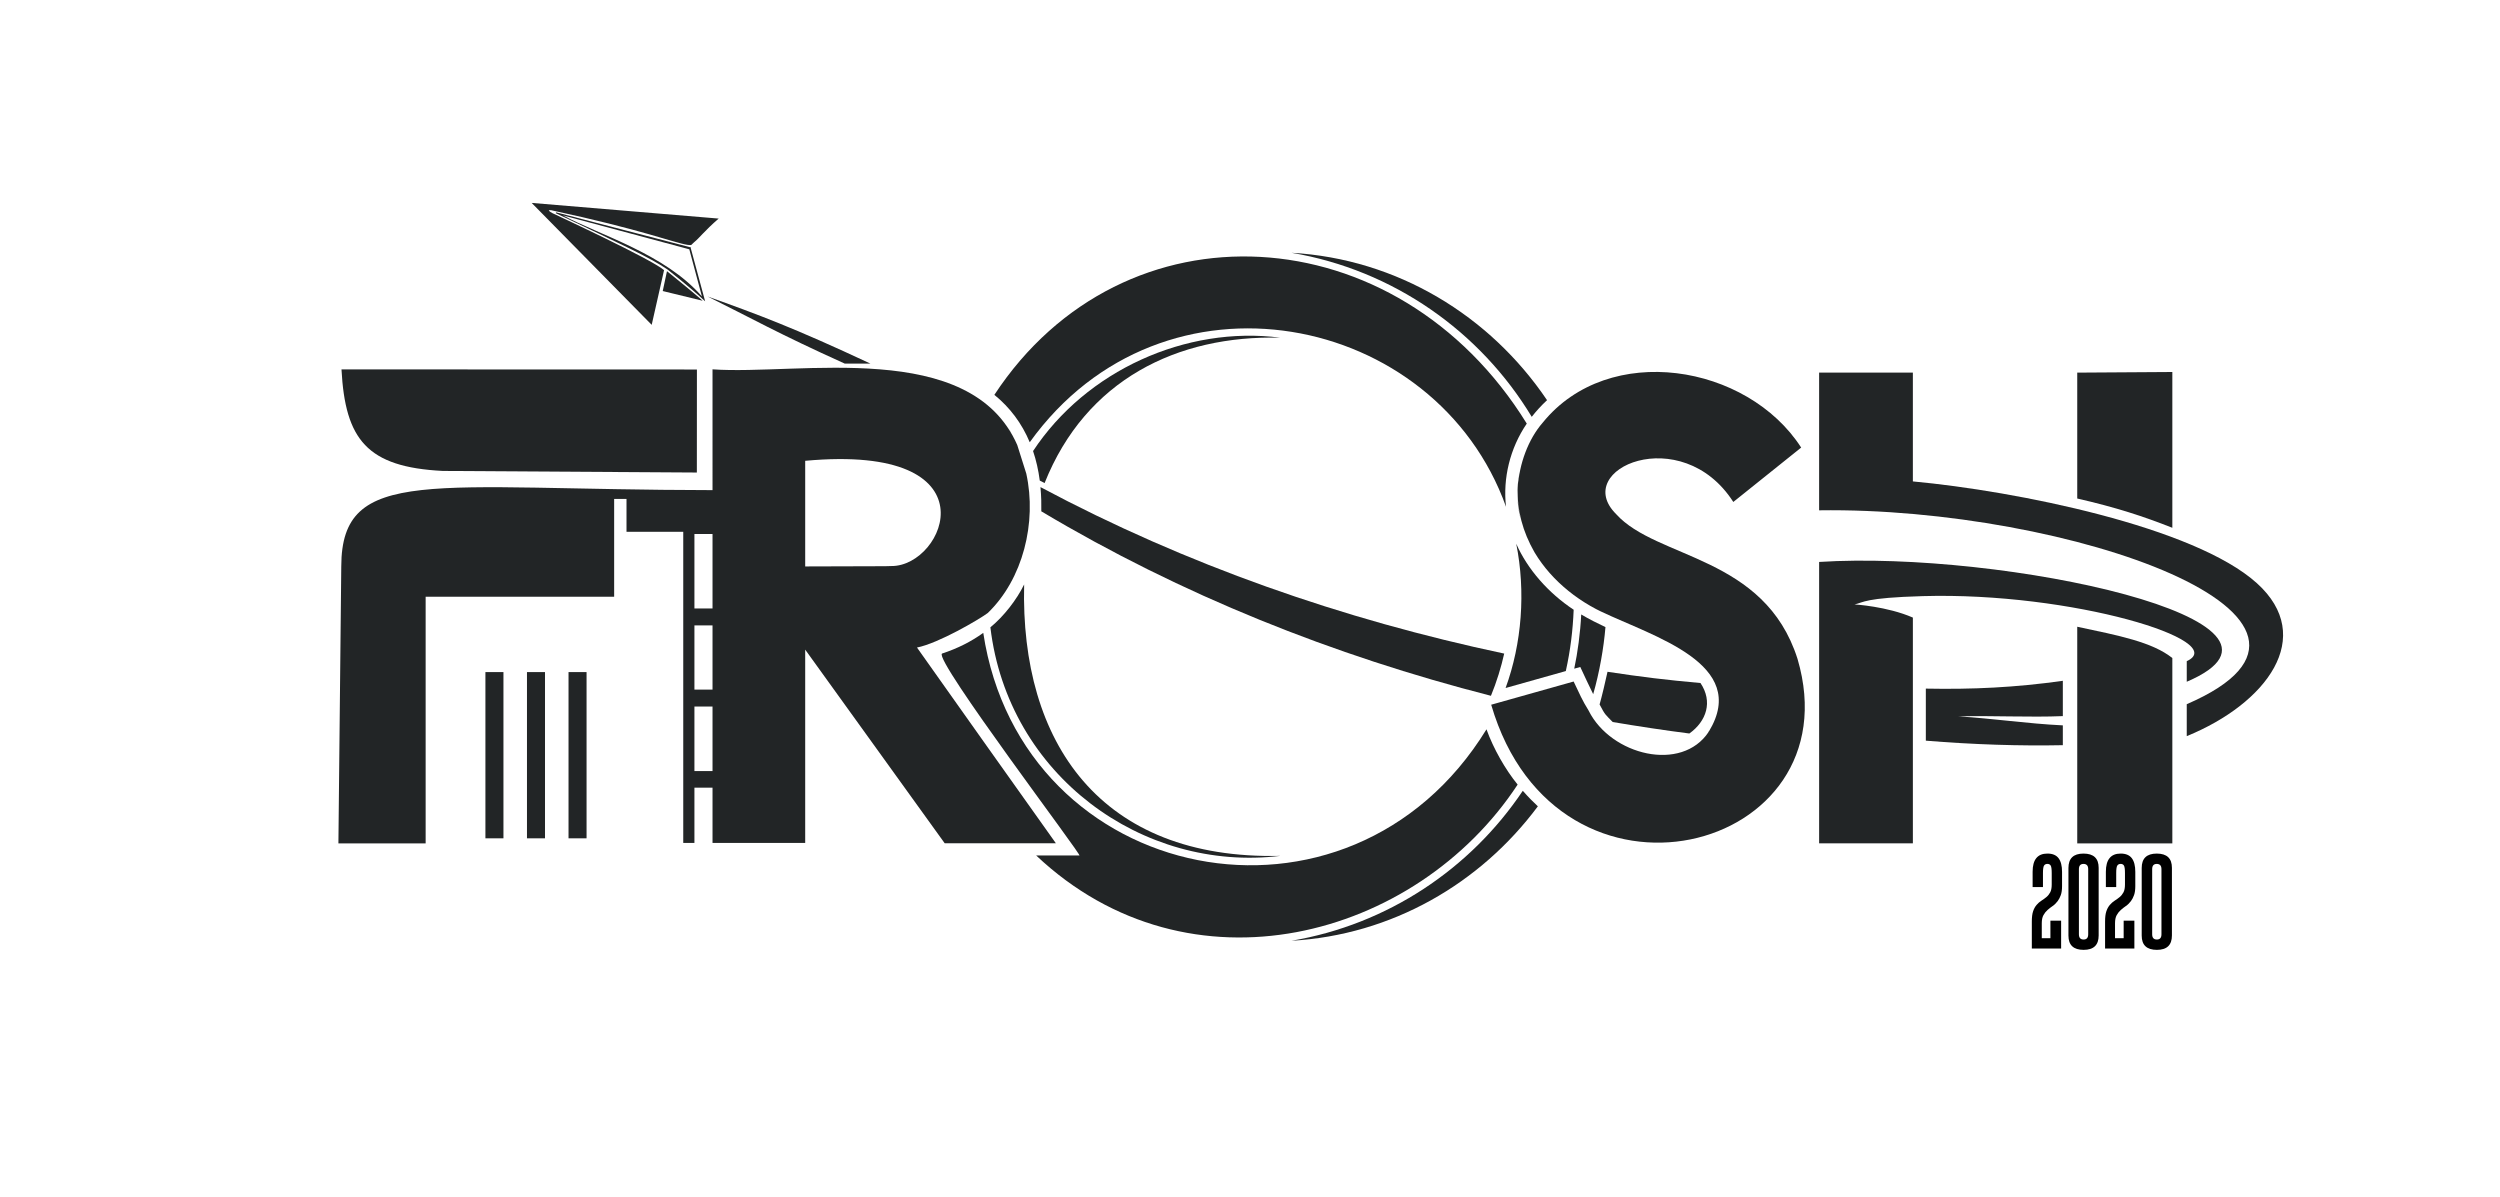 <?xml version="1.0" encoding="UTF-8" standalone="no"?>
<svg
   xmlns:dc="http://purl.org/dc/elements/1.1/"
   xmlns:cc="http://creativecommons.org/ns#"
   xmlns:rdf="http://www.w3.org/1999/02/22-rdf-syntax-ns#"
   xmlns:svg="http://www.w3.org/2000/svg"
   xmlns="http://www.w3.org/2000/svg"
   xml:space="preserve"
   style="enable-background:new 0 0 2256 1080;"
   viewBox="0 0 2256 1080"
   y="0px"
   x="0px"
   id="Layer_1"
   version="1.1"><defs
     id="defs135" /><style
     id="style2"
     type="text/css">
	.st0{display:none;}
	.st1{display:inline;}
	.st2{fill:#0A4C75;}
	.st3{display:inline;fill:none;stroke:#0A4C75;stroke-width:3;stroke-miterlimit:10;}
	.st4{display:inline;fill:none;}
	.st5{display:inline;fill:#0A4C75;}
	.st6{display:none;fill:#0A4C75;}
	.st7{fill:none;stroke:#23282B;stroke-width:2;stroke-miterlimit:10;}
	.st8{fill:#222526;}
</style><g
     id="g44"
     class="st0"><g
       id="g26"
       class="st1"><path
         id="path4"
         d="M638.64,381.21l-0.05,75.96H439.33c-52-3.08-78.95-19.11-81.53-76.04L638.64,381.21z"
         class="st2" /><rect
         id="rect6"
         height="122.56"
         width="13.29"
         class="st2"
         y="604.29"
         x="544.8" /><rect
         id="rect8"
         height="122.56"
         width="13.29"
         class="st2"
         y="604.29"
         x="514.16" /><rect
         id="rect10"
         height="122.56"
         width="13.29"
         class="st2"
         y="604.29"
         x="483.52" /><path
         id="path12"
         d="M899.89,480.91c-0.51-59.23-35.74-102.13-136.51-99.7l-96.9,0.43v89.06    c-343.2,4.63-299.47-46.94-301.96,253.19h71.67V541.11H571.9v-53.33h24.63v27.52h32.03v210.88h8.24v-36.14h29.68v40.74h68.33    V588.28l99.95,139.88h81.95l-99.5-141.42C887.64,572.83,900.66,515.64,899.89,480.91z M666.48,677.84H636.8v-47.61h29.68V677.84z     M666.48,617.76H636.8v-47.34h29.68V617.76z M666.48,557.92H636.8v-42.61h29.68V557.92z M805.15,525.7    c-10.24,2.45-59.3,0.81-70.34,1.26v-77.88c11.57,0.51,56.65-1.72,68.63,2.41C838.14,463.37,835.98,511.16,805.15,525.7z"
         class="st2" /><path
         id="path14"
         d="M1690.61,381.21v86.39c-26.85,1.96-44.45,4.67-69.12,7.78v-94.17H1690.61z"
         class="st2" /><path
         id="path16"
         d="M1881.91,381.21v94.08c-22.09-3.81-40.15-8.13-70.12-8.8v-85.28H1881.91z"
         class="st2" /><path
         id="path18"
         d="M1813.6,648.22c29.24-6.82,46.69-17.12,68.31-25.6v103.31h-70.12v-77.29    C1812.39,648.5,1813,648.36,1813.6,648.22z"
         class="st2" /><path
         id="path20"
         d="M1926.23,588.53c-51.31,40.17-226.05,83.18-276.5,75.35c1.57,0.37,30.38,7.34,40.88,10.87v51.18h-69.12v-85.7    c431.51-30.98,361.14-183.02,85.98-138.12c88.34-5.62,230.55,12.51,159.57,53.36c-84.77,48.79-210.64,46.23-245.55,51.74v-64.08    c27.86-3.06,45.42-6.3,69.12-7.26V579c41.33-0.45,115.79-9.64,154.47-27.9c70.38-36.34-151.82-32.54-265.53-10.35    c-13.28-13.37-39.91-26.19-58.81-36.22C1788.6,432.63,2058.04,486.75,1926.23,588.53z"
         class="st2" /><path
         id="path22"
         d="M975.82,730.99c-1.03,1-2.06,2.02-3.08,3.03C973.7,733.02,974.73,732.01,975.82,730.99z"
         class="st2" /><path
         id="path24"
         d="M1458.53,562.62c-198.98,38.37-419.72,112.91-482.66,168.33c121.28-113.62,285.76-148.59,440-197.88    C1428.13,544.23,1443.43,554.74,1458.53,562.62z"
         class="st2" /></g><line
       id="line28"
       y2="325.3"
       x2="1881.91"
       y1="325.3"
       x1="1270.66"
       class="st3" /><line
       id="line30"
       y2="325.3"
       x2="1027.55"
       y1="325.3"
       x1="354.52"
       class="st3" /><line
       id="line32"
       y2="776.57"
       x2="1881.91"
       y1="776.57"
       x1="1270.66"
       class="st3" /><line
       id="line34"
       y2="776.57"
       x2="1027.55"
       y1="776.57"
       x1="354.52"
       class="st3" /><path
       id="path36"
       d="M1318.06,556.15c21.42-6.53,39.59-11.91,60.77-18.27 M1306.69,605.24c21.98-6,45.25-12.02,67.68-17.41    M986.5,711.7c14.41-12.54,31.45-25.38,49.12-36.97 M1058.38,690.79l-59.73,31.57"
       class="st4" /><path
       id="path38"
       d="M1378.83,537.88c-22.51,6.77-45.2,13.47-70.05,21.11c11.86-121.01-105.07-210.71-217.87-170.95   c-121.41,44.35-145.92,201.87-47.36,281.58c-19.55,12.34-39.4,26.72-57.05,42.08c-123.67-118.3-83.7-315.7,64.73-382.36   C1207.01,261.27,1375.61,373.59,1378.83,537.88z"
       class="st5" /><path
       id="path40"
       d="M998.65,722.36c139.72,112.21,340.98,35.02,375.72-134.53c-25.27,6.07-52.01,13.03-78.71,20.45   c-39.79,89.28-146.47,121.68-227.04,77.96C1062.47,688.03,1005.51,718.9,998.65,722.36z"
       class="st5" /><path
       id="path42"
       d="M1502.39,726.79c-53.52,0-103.05-37.52-120.45-91.24l-3.31-10.22l60.32-16.99l3.71,7.95   c18.74,40.12,44.48,46.11,58.15,46.11c0,0,0,0,0,0c20.95,0,39.86-13.47,43.98-31.33c4.48-19.39-9.98-38.82-39.66-53.33   c-6.74-3.08-13.2-5.86-19.46-8.56c-18.89-8.15-35.2-15.18-48.46-25.57c-19.82-15.11-33.21-35.3-37.71-56.85   c-4.58-21.91,0.14-44.36,13.28-63.21l0.07-0.11c19.02-26.55,50.37-41.78,86.01-41.78c39.46,0,77.93,18.2,100.41,47.49l6.16,8.03   l-49.66,39.8l-6.45-8.15c-16.47-20.79-37.24-23.9-48.15-23.9c-16.58,0-31.91,7.14-37.26,17.37c-3.38,6.46-2.43,13.66,2.81,21.42   c9.25,10.57,24.47,17.35,43.68,25.9c3.92,1.75,7.97,3.55,12.21,5.49c52.23,22.85,81.02,55.73,85.58,97.71   c4.21,36.07-10.41,69.8-40.12,92.46l-0.25,0.18c-19.45,13.95-42.08,21.32-65.41,21.33C1502.4,726.79,1502.4,726.79,1502.39,726.79z   "
       class="st5" /></g><path
     id="path46"
     d="M2061.76,635.06c-62.8,49.16-276.69,101.82-338.44,92.23c1.92,0.45,37.19,8.98,50.04,13.3v62.64h-84.6v-104.9  c528.17-37.92,442.03-224.02,105.24-169.06c108.13-6.88,282.2,15.32,195.32,65.32c-103.76,59.72-257.83,56.59-300.56,63.33v-76.43  c34.1-3.75,55.59-7.71,84.6-8.89v50.79c50.59-0.55,141.73-11.79,189.07-34.15c86.14-44.49-184.38-40.1-323.57-12.94  c-16.25-16.36-38.5-30.15-71.05-44.69C1895.67,443.61,2223.1,510.48,2061.76,635.06z"
     class="st6" /><g
     id="g130"><g
       id="g118"><path
         id="path48"
         d="M1369.51,708.02c-11.05-13.61-21.81-32.33-28.1-49.89c-123.97,202.04-419.51,141.7-454.11-87.04    c-10.86,7.87-23.28,14.11-37.22,18.69c-7.82,5.28,128.94,185.35,123.93,182.21h-38.96    C1073.34,902.51,1277.98,847.31,1369.51,708.02z"
         class="st8" /><path
         id="path50"
         d="M1374.17,713.61c-47.15,70.35-121.9,120.63-208.76,135.34c90.57-5.17,170.48-51.58,222.36-121.33    C1383.82,723.97,1379.1,719.26,1374.17,713.61z"
         class="st8" /><path
         id="path52"
         d="M1155.47,304.74c-85.2-11.06-175.4,29.75-223.24,102.29c2.81,8.31,4.83,17.2,6.05,26.64    c0.46,0.23,2.93,1.52,4.36,2.26C979.73,342.82,1062.38,302.26,1155.47,304.74z"
         class="st8" /><path
         id="path54"
         d="M1382.24,376.15c4.21-5.39,8.82-10.41,13.81-15.03c-51.43-76.21-135.1-127.55-230.64-133.01    C1257.41,243.69,1335.83,299.18,1382.24,376.15z"
         class="st8" /><path
         id="path56"
         d="M929.23,399.09c120.37-167.49,366.83-117.54,429.81,58.22c-2.94-25.55,3.48-52.72,18.72-75.05    c-117.11-189.5-364.09-203.01-480.45-25.95C911.5,367.85,922.16,382.15,929.23,399.09z"
         class="st8" /><path
         id="path58"
         d="M1377.23,483.43c-0.16-0.4-0.33-0.8-0.49-1.2C1376.9,482.63,1377.06,483.03,1377.23,483.43z"
         class="st8" /><path
         id="path60"
         d="M893.73,566.09c15.87,133.75,137.59,221.35,261.68,206.24c-162.64,3.84-234.77-102.43-231.22-244.91    C917.52,541.11,905.89,556.14,893.73,566.09z"
         class="st8" /><path
         id="path62"
         d="M1376.43,481.44c-0.32-0.82-0.63-1.65-0.93-2.48C1375.79,479.79,1376.1,480.61,1376.43,481.44z"
         class="st8" /><path
         id="path64"
         d="M1376.74,482.23c-0.11-0.26-0.21-0.53-0.31-0.79C1376.53,481.7,1376.63,481.97,1376.74,482.23z"
         class="st8" /><path
         id="path66"
         d="M1375.49,478.96c-0.01-0.04-0.03-0.08-0.04-0.11C1375.46,478.88,1375.48,478.92,1375.49,478.96z"
         class="st8" /><path
         id="path68"
         d="M1375.45,478.84c-0.35-0.97-0.69-1.95-1.01-2.93C1374.76,476.89,1375.1,477.86,1375.45,478.84z"
         class="st8" /><path
         id="path70"
         d="M1420.59,603.42c1.59-0.45,4.75-1.33,5.46-1.54c3.1,6.54,8.78,19,11.65,24.54    c5.69-19.81,9.5-41.66,11.07-60.52c-7.68-3.6-15.01-7.32-21.88-11.41C1426.09,571.05,1423.69,588.86,1420.59,603.42z"
         class="st8" /><path
         id="path72"
         d="M1420.08,550.23c-22.97-15.2-41.62-36.5-51.84-59.58c8.66,43.19,5.12,89.97-9.6,130.21    c6.55-1.84,48.44-13.65,54.34-15.3C1417.2,586.58,1419.34,568.56,1420.08,550.23z"
         class="st8" /><path
         id="path74"
         d="M628.84,426.41l0.06-92.97l-320.74-0.1c3.38,63.16,22.81,88.16,91.4,91.63L628.84,426.41z"
         class="st8" /><rect
         id="rect76"
         height="150.01"
         width="16.27"
         class="st8"
         y="606.49"
         x="513.04" /><rect
         id="rect78"
         height="150.01"
         width="16.27"
         class="st8"
         y="606.49"
         x="475.54" /><rect
         id="rect80"
         height="150.01"
         width="16.27"
         class="st8"
         y="606.49"
         x="438.04" /><path
         id="path82"
         d="M1874.5,761.06h85.82V593.82c-18.08-14.46-48.29-20.29-85.82-28.25V761.06z"
         class="st8" /><path
         id="path84"
         d="M1960.32,335.69l-85.82,0.57v113.6c34.97,8,59.71,16.09,85.82,26.42V335.69z"
         class="st8" /><path
         id="path86"
         d="M1737.87,621.4v46.98c42.92,3.53,85.45,4.87,123.63,4.07v-17.88c-32.35-1.58-63.16-6.19-94.31-8.14    c31.25-0.79,64.27,1.04,94.31-0.22v-31.87C1818.81,620.42,1779.48,622.23,1737.87,621.4z"
         class="st8" /><path
         id="path88"
         d="M1673.54,545.44c0,0,29.38,1.7,52.64,11.87v203.74h-84.6V507.1c165.38-10.58,460.89,52.88,331.75,108.12    v-18.58c40.13-18.39-103.7-62.56-238.22-58.7C1682.03,539.46,1681.84,543.68,1673.54,545.44z"
         class="st8" /><path
         id="path90"
         d="M1625.26,568.88c1.1,0.17,2.2,0.33,3.31,0.49C1627.58,569.14,1626.48,568.98,1625.26,568.88z"
         class="st8" /><g
         id="g98"><path
           id="path92"
           d="M599.24,243.81c-11.06-9.82-99.06-50.62-100.62-51.39c-1.56-0.77-3.14-1.92-3.31-2.31     c-0.22-0.5,0.8-0.44,2.06-0.41c82.06,17.56,111.32,29.54,123.24,31.28c4.32,0.63,2.99-0.23,5.83-2.44     c4.31-3.35,9.28-10.22,22.1-21.3l-168.77-14.13c23.73,24.1,85.18,86.53,108.32,110.03C590.1,284.26,597.31,252.36,599.24,243.81z     "
           class="st8" /><path
           id="path94"
           d="M636.33,271.92c-3.43-12.75-9.39-34.63-13.05-48.2l0.35-0.32c0,0-0.01-0.02-0.02-0.07l-121.77-31.72     c-0.1,0.27,0,0.03-0.29,0.78c61.21,29.04,84.06,39.56,100.69,50.71C602.24,243.1,623.32,259.65,636.33,271.92z M507.98,194.36     l114.04,30.61c3.06,11.45,8.31,31.02,11.4,42.57C600.13,229.12,541.7,212.35,507.98,194.36z"
           class="st8" /><path
           id="path96"
           d="M634.11,271.41c-1.31-0.31-34.53-8.4-36.05-8.77c1.22-5.44,2.48-11.99,3.82-17.93     C601.88,244.71,628.31,266.06,634.11,271.41z"
           class="st8" /></g><path
         id="path100"
         d="M762.36,328.14c3.48-0.03,21.43-0.02,23.15,0c-69.28-32.43-101.74-44.46-147.06-60.61    C678.49,287.34,701.26,300.53,762.36,328.14z"
         class="st8" /><path
         id="path102"
         d="M1357.39,589.8c-145.67-30.85-287.19-80.2-418.47-150.24c0.82,9.29,0.82,14.78,0.76,21.86    c126.12,75.34,263.81,130.17,405.74,166.47C1350.53,615.55,1354.74,601.76,1357.39,589.8z"
         class="st8" /><path
         id="path104"
         d="M1524.48,661.91c15.5-11.11,21.34-28.7,10.04-45.55c-30.59-2.71-53.47-5.51-83.9-10.15    c-1.51,7.15-5.16,22.54-7.15,29.49c5.25,10.04,5.36,9.14,11.83,15.84v0.01C1477.21,655.27,1502.89,659.18,1524.48,661.91z"
         class="st8" /><path
         id="path106"
         d="M1539.65,604.95c-0.11-0.13-0.23-0.26-0.35-0.39c0.32,0.37,0.63,0.74,0.93,1.12    C1540.04,605.44,1539.85,605.19,1539.65,604.95z"
         class="st8" /><path
         id="path108"
         d="M1369.43,447.5c0.08,7.7,1.09,15.14,3.09,21.92C1370.68,462.25,1369.63,454.92,1369.43,447.5z     M1622.09,594.59c-29.71-93.38-127.21-90.03-163.7-130.66c-41.05-40.86,59.02-83.77,105.75-10.96l61.24-49.08    c-48.5-75.36-173.6-96.07-233.21-22.51c-13.18,15.09-21.15,37.26-22.54,58.47c0.19-4.43,0.7-8.86,1.51-13.28    c-1.35,7.01-1.91,14.01-1.71,20.93c-0.03-2.45,0.03-4.94,0.19-7.44c-0.85,20.19,4.61,40.22,15.09,58.11    c-1.93-3.2-3.69-6.46-5.25-9.74c12.95,27.69,37.43,50.09,66.13,63.85c-0.41-0.2-0.81-0.41-1.21-0.62    c47.63,22.83,134.64,47.32,97.83,108.26c0.63-1.16-1.86,2.49-0.26,0.45c-24.35,36.98-88.08,21.19-108.25-18.87l-0.26-0.5    c-5.43-8.68-8.21-15.1-13.39-26c-6.14,1.73-66.57,18.74-74.39,20.94C1405.08,839.38,1673.76,770.36,1622.09,594.59z     M1419.39,536.3c0.22,0.15,0.73,0.52,2.5,1.83C1421.04,537.54,1420.22,536.93,1419.39,536.3z"
         class="st8" /><path
         id="path110"
         d="M912.73,390.8c-0.37-0.58-0.42-1.01-3.55-5.66C910.43,386.98,911.61,388.87,912.73,390.8z"
         class="st8" /><path
         id="path112"
         d="M951.62,759.27c-37.65-53.1-87.7-123.23-124.14-174.94c19.31-3.76,56.36-25.5,63.88-31.16    c31.69-30.5,44.47-81.62,34.75-125.86v-0.01h-0.01l-8.12-25.7c-42.36-96.58-196.85-62.81-275-68.31V442.3    c-253.69-0.26-334.82-22.86-335.02,68.83l-2.58,249.93h78.72V538.49h170.11v-88.28h11.15v29.69h51.2v280.75h10.09v-49.87h16.33    v49.87h83.63V586.22l125.91,174.77h100.31L951.62,759.27z M642.98,695.84h-16.33v-58.28h16.33V695.84z M642.98,622.3h-16.33    v-57.95h16.33V622.3z M642.98,549.05h-16.33V481.9h16.33V549.05z M798.75,510.94l-72.14,0.22v-95.33    c172.86-15.96,126.22,95.33,77.82,94.96C803.79,510.82,799.43,510.91,798.75,510.94z"
         class="st8" /><path
         id="path114"
         d="M945.64,733.35l0.87,1.23l-0.84-1.24C945.66,733.34,945.65,733.34,945.64,733.35z"
         class="st8" /><path
         id="path116"
         d="M1973.32,664.3v-28.83c179.47-77.54-107.26-178.16-331.75-174.96V336.26h84.6v98.17    c93.08,8.64,253.91,40.82,310.43,91.83C2090.4,574.82,2045.28,634.93,1973.32,664.3z"
         class="st8" /></g><g
       id="g128"><path
         id="path120"
         d="M1859.96,830.83v25.14h-26.44v-24.44c0-3.78,0.37-6.81,1.12-9.09c0.75-2.28,1.79-4.21,3.13-5.78    c1.34-1.57,2.81-2.87,4.43-3.9c1.61-1.02,3.11-2.11,4.49-3.25c1.38-1.14,2.52-2.56,3.42-4.25c0.9-1.69,1.36-4.03,1.36-7.02v-10.39    c0-3.54-0.32-5.8-0.94-6.79c-0.63-0.98-1.61-1.48-2.95-1.48c-1.34,0-2.34,0.49-3.01,1.48c-0.67,0.99-1,3.25-1,6.79v12.63h-9.33    v-13.81c0-10.94,4.45-16.41,13.34-16.41c4.56,0,7.91,1.38,10.03,4.13c2.13,2.76,3.19,6.89,3.19,12.4v12.87c0,3.3-0.38,6-1.13,8.09    c-0.75,2.09-1.68,3.88-2.79,5.37c-1.35,1.81-2.85,3.29-4.52,4.43c-1.66,1.14-3.23,2.36-4.69,3.66c-1.47,1.3-2.69,2.85-3.68,4.66    c-0.99,1.81-1.49,4.25-1.49,7.32v13.46h7.79v-15.82H1859.96z" /><path
         id="path122"
         d="M1880.14,770.27c9.13,0,13.69,4.29,13.69,12.87v61.03c0,8.66-4.53,12.99-13.58,12.99c-9.13,0-13.69-4.29-13.69-12.87    v-61.03C1866.57,774.6,1871.09,770.27,1880.14,770.27z M1880.14,779.6c-2.75,0-4.13,1.58-4.13,4.72v58.79    c0,3.15,1.42,4.72,4.25,4.72c2.75,0,4.13-1.57,4.13-4.72v-58.79C1884.39,781.17,1882.98,779.6,1880.14,779.6z" /><path
         id="path124"
         d="M1926.06,830.83v25.14h-26.44v-24.44c0-3.78,0.37-6.81,1.12-9.09c0.75-2.28,1.79-4.21,3.13-5.78    c1.34-1.57,2.81-2.87,4.43-3.9c1.61-1.02,3.11-2.11,4.49-3.25c1.38-1.14,2.52-2.56,3.42-4.25c0.9-1.69,1.36-4.03,1.36-7.02v-10.39    c0-3.54-0.32-5.8-0.94-6.79c-0.63-0.98-1.61-1.48-2.95-1.48c-1.34,0-2.34,0.49-3.01,1.48c-0.67,0.99-1,3.25-1,6.79v12.63h-9.33    v-13.81c0-10.94,4.45-16.41,13.34-16.41c4.56,0,7.91,1.38,10.03,4.13c2.13,2.76,3.19,6.89,3.19,12.4v12.87c0,3.3-0.38,6-1.13,8.09    c-0.75,2.09-1.68,3.88-2.79,5.37c-1.35,1.81-2.85,3.29-4.52,4.43c-1.66,1.14-3.23,2.36-4.69,3.66c-1.47,1.3-2.69,2.85-3.68,4.66    c-0.99,1.81-1.49,4.25-1.49,7.32v13.46h7.79v-15.82H1926.06z" /><path
         id="path126"
         d="M1946.25,770.27c9.13,0,13.69,4.29,13.69,12.87v61.03c0,8.66-4.53,12.99-13.58,12.99c-9.13,0-13.69-4.29-13.69-12.87    v-61.03C1932.67,774.6,1937.2,770.27,1946.25,770.27z M1946.25,779.6c-2.75,0-4.13,1.58-4.13,4.72v58.79    c0,3.15,1.42,4.72,4.25,4.72c2.75,0,4.13-1.57,4.13-4.72v-58.79C1950.5,781.17,1949.08,779.6,1946.25,779.6z" /></g></g></svg>